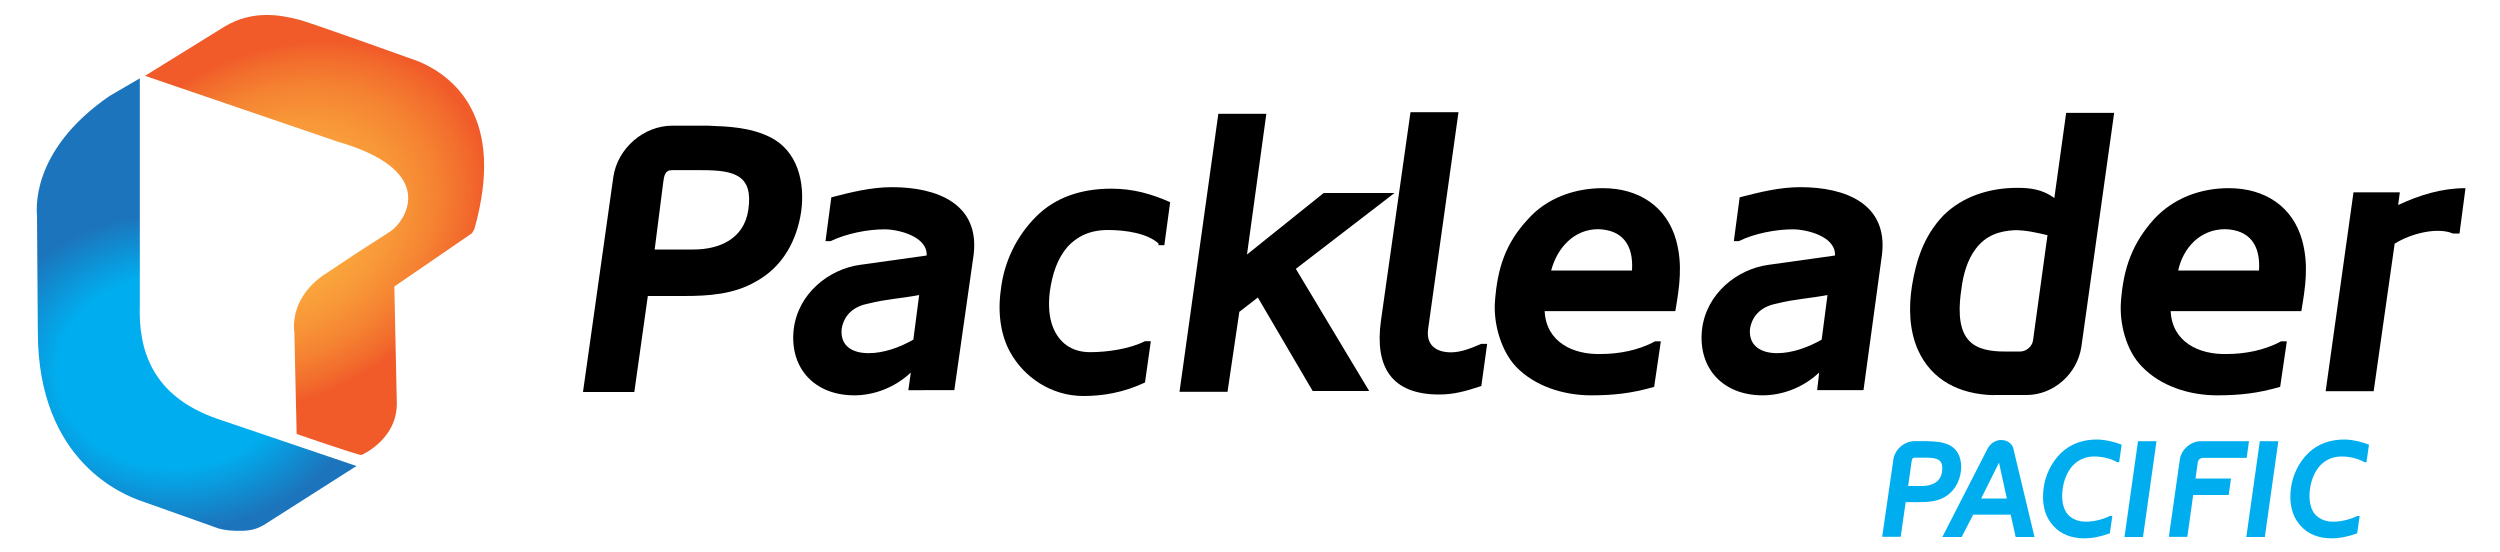 <?xml version="1.0" encoding="utf-8"?>
<!-- Generator: Adobe Illustrator 17.1.0, SVG Export Plug-In . SVG Version: 6.00 Build 0)  -->
<!DOCTYPE svg PUBLIC "-//W3C//DTD SVG 1.1//EN" "http://www.w3.org/Graphics/SVG/1.1/DTD/svg11.dtd">
<svg version="1.1" id="Layer_1" xmlns="http://www.w3.org/2000/svg" xmlns:xlink="http://www.w3.org/1999/xlink" x="0px" y="0px"
	 viewBox="0 579.6 1500 331.5" enable-background="new 0 579.6 1500 331.5" xml:space="preserve">
<g>
	<g enable-background="new    ">
		<path fill="#00AEEF" d="M1136,855.5c0.8-6.2,6.6-11.2,12.7-11.2h7.6c4.8,0.2,9.3,0.3,13.6,2.5c5.6,2.9,7.5,9.5,6.6,15.9
			c-0.9,6.1-3.9,11.8-9.8,15.2c-4.8,2.7-10.3,3-15.5,3h-7.8l-3,20.8h-11.1L1136,855.5z M1144.9,871.2h8.4c5.4,0,11-2.1,11.9-8.5
			c1.1-7.5-2.9-8.5-9.9-8.5h-6.6c-1.4,0-1.6,1.3-1.8,2.7L1144.9,871.2z"/>
		<path fill="#00AEEF" d="M1192.6,848.7c1.6-3.1,4.8-5.1,8.1-5.1c3.5,0,6.6,2.1,7.3,5.1l12.7,53.1h-11.3l-3-13.4h-22.5l-6.9,13.4
			h-11.6L1192.6,848.7z M1188.7,878.7h15.4l-4.7-21.5L1188.7,878.7z"/>
		<path fill="#00AEEF" d="M1273,846.4l-1.5,10.5h-1.3c-3.5-2.1-8.9-3.4-13.3-3.4c-4.8-0.1-9.4,1.5-13.1,5.3
			c-3.6,3.8-5.6,9.4-6.2,14.2c-0.7,4.8-0.3,10.6,2.4,14.4c2.6,3.5,6.9,5.3,11.7,5.2c4.4,0,10.1-1.3,14.2-3.4h1.5l-1.5,10.4
			c-5.4,1.9-10,3-15.5,3c-7.2,0-14-2.4-18.4-7.5c-5.6-6.1-7-14.3-5.8-22.9c1-7.2,4.4-14.9,10.3-20.7c6.2-6,13.8-8.2,21.9-8.2
			C1263.9,843.5,1268.2,844.6,1273,846.4z"/>
		<path fill="#00AEEF" d="M1285.8,901.8h-11.1l8.1-57.5h11.1L1285.8,901.8z"/>
		<path fill="#00AEEF" d="M1320.6,844.3h28.8l-1.4,10h-26.3c-1.4,0-2.8,1.2-3,2.5l-1.4,9.9h21.3l-1.4,9.9h-21.3l-3.5,25.1h-11.1
			l6.6-46.4C1308.7,849.3,1314.5,844.3,1320.6,844.3z"/>
		<path fill="#00AEEF" d="M1358.9,901.8h-11.1l8.1-57.5h11.1L1358.9,901.8z"/>
		<path fill="#00AEEF" d="M1421.4,846.4l-1.5,10.5h-1.3c-3.5-2.1-8.9-3.4-13.3-3.4c-4.8-0.1-9.4,1.5-13.1,5.3
			c-3.6,3.8-5.6,9.4-6.2,14.2c-0.7,4.8-0.3,10.6,2.4,14.4c2.6,3.5,6.9,5.3,11.7,5.2c4.4,0,10.1-1.3,14.2-3.4h1.5l-1.5,10.4
			c-5.4,1.9-10,3-15.5,3c-7.2,0-14-2.4-18.4-7.5c-5.6-6.1-7-14.3-5.8-22.9c1-7.2,4.4-14.9,10.3-20.7c6.2-6,13.8-8.2,21.9-8.2
			C1412.3,843.5,1416.6,844.6,1421.4,846.4z"/>
	</g>
	<g>
		<path d="M368,685.8c2.5-17.2,18.2-30.8,35.4-30.8h21.2c13.1,0.5,25.8,1,37.9,7.1c15.7,8.1,20.7,26.3,18.2,44.5
			c-2.5,16.7-10.6,32.9-27.3,42c-13.1,7.6-28.3,8.6-43,8.6h-21.7l-8.1,57.6h-30.8L368,685.8z M392.8,729.3h23.3
			c15.2,0,30.3-6.1,32.9-23.8c3-20.7-8.1-23.8-27.8-23.8h-18.2c-4,0-4.6,3.5-5.1,7.6L392.8,729.3z"/>
		<path d="M546.5,803.1c-9.6,9.1-22.2,13.7-33.9,13.7c-23.8,0-38.9-16.2-36.4-39.4c2.5-21.7,21.2-36.4,39.9-38.9l39.9-5.6
			c0.5-11.6-17.2-15.7-25.3-15.7c-10.1,0-22.8,2.5-32.4,7.1h-3l3.5-26.3c11.6-3,23.8-6.1,36.4-6.1c27.3,0,52.6,10.1,49,40.4
			l-11.6,81.4H545L546.5,803.1z M521.2,791.5c9.1,0,18.7-3.5,26.8-8.1l3.5-26.8c-10.1,2-20.2,2.5-30.3,5.1
			c-8.1,1.5-14.7,6.1-16.2,15.2C504,787.4,511.6,791.5,521.2,791.5z"/>
		<path d="M695.1,725.7c-6.6-6.1-19.7-8.1-30.3-8.1c-11.1,0-18.7,4-24.3,10.1c-6.1,7.1-9.1,16.2-10.6,26.8c-1,8.1-0.5,15.7,2,21.7
			c3.5,8.6,10.6,14.7,22.2,14.7c10.6,0,23.8-2,32.9-6.6h3.5l-3.5,24.8c-13.1,6.1-25.3,8.1-36.9,8.1c-19.7,0-35.9-11.6-44-26.3
			c-5.6-10.1-7.6-23.3-5.6-37.4c2-17.7,10.1-32.9,21.2-44c11.6-11.6,27.3-16.7,45-16.7c13.1,0,23.8,3,35.4,8.1l-3.5,25.8h-3.5V725.7
			z"/>
		<path d="M821.5,814.2h-33.9l-32.9-56.1l-11.1,8.6l-7.1,48h-28.8L731,647.9h28.8l-11.6,84.4l46-36.9h42.5l-59.2,45.5L821.5,814.2
			L821.5,814.2z"/>
		<path d="M856.9,776.8c-1.5,10.1,5.1,14.2,13.7,14.2c6.1,0,12.1-2.5,18.2-5.1h3.5l-3.5,25.3c-9.1,3-16.2,5.1-25.3,5.1
			c-28.3,0-38.9-16.2-34.9-44.5l17.7-124.9h28.8L856.9,776.8z"/>
		<path d="M960.6,792c10.1,0,22.2-2,32.4-7.6h3.5l-4,27.3c-13.7,4-24.8,5.1-37.9,5.1c-16.7,0-33.9-5.6-45-17.2
			c-9.1-9.6-13.7-26.3-12.6-39.4c1.5-20.2,6.6-34.9,19.7-49c11.1-12.6,27.8-18.7,45-18.7c21.7,0,38.4,11.1,44,31.3
			c4,14.7,2,27.8-0.5,42.5h-78.4C927.7,784.9,943.9,792.5,960.6,792z M930.7,741.9h48.5c1-15.2-5.6-24.3-20.2-24.8
			C944.4,717.1,934.3,728.3,930.7,741.9z"/>
		<path d="M1091.5,803.1c-9.6,9.1-22.2,13.7-33.9,13.7c-23.8,0-38.9-16.2-36.4-39.4c2.5-21.7,21.2-36.4,39.9-38.9l39.9-5.6
			c0.5-11.6-17.2-15.7-25.3-15.7c-10.1,0-23.3,2.5-32.4,7.1h-3l3.5-26.3c11.6-3,23.8-6.1,36.4-6.1c27.3,0,52.6,10.1,49,40.4
			l-11.1,81.4h-27.8L1091.5,803.1z M1066.2,791.5c9.1,0,18.7-3.5,26.8-8.1l3.5-26.8c-10.1,2-20.2,2.5-30.3,5.1
			c-8.1,1.5-14.7,6.1-16.2,15.2C1049,787.4,1057.1,791.5,1066.2,791.5z"/>
		<path d="M1196.2,816.7c-20.7-0.5-37.4-9.1-45.5-27.3c-5.1-11.6-5.6-25.3-3.5-38.4c2.5-15.2,7.1-29.8,18.7-42
			c11.6-11.6,27.8-16.7,44.5-16.7c8.1,0,15.2,1,22.2,6.1l7.1-51.1h28.8l-19.7,140.5c-2.5,16.2-16.7,28.8-32.9,28.8H1196.2z
			 M1228.5,720.7c-6.6-1.5-12.6-3-19.7-3c-9.1,0.5-17.2,3-23.3,11.1c-5.1,6.6-7.6,15.7-8.6,23.8c-1.5,9.6-2.5,23.3,4,30.8
			c5.1,6.1,14.2,7.1,21.7,7.1h9.6c3.5,0,7.1-3,7.6-6.6L1228.5,720.7z"/>
		<path d="M1336.2,792c10.1,0,22.2-2,32.4-7.6h3.5l-4,27.3c-13.7,4-24.8,5.1-37.9,5.1c-16.7,0-33.9-5.6-45-17.2
			c-9.6-9.6-13.7-26.3-12.6-39.4c1.5-20.2,7.1-34.9,19.7-49c11.6-12.6,27.8-18.7,45-18.7c21.7,0,38.4,11.1,44,31.3
			c4,14.7,2,27.8-0.5,42.5h-78.4C1303.3,784.9,1319.5,792.5,1336.2,792z M1306.9,741.9h48.5c1-15.2-5.6-24.3-20.2-24.8
			C1320,717.1,1309.9,728.3,1306.9,741.9z"/>
		<path d="M1475.7,719.7h-4c-9.1-4-25.3,0-34.9,6.1l-12.6,88.5h-28.8l16.7-119.3h27.8l-1,7.6c13.1-6.1,26.3-10.1,40.4-10.1
			L1475.7,719.7z"/>
	</g>
	<g>
		
			<radialGradient id="SVGID_1_" cx="32.801" cy="1470.858" r="29.061" gradientTransform="matrix(4.358 -2.562 -1.982 -3.373 2938.553 5760.707)" gradientUnits="userSpaceOnUse">
			<stop  offset="1.871410e-02" style="stop-color:#FBB040"/>
			<stop  offset="0.192" style="stop-color:#FBAD3F"/>
			<stop  offset="0.356" style="stop-color:#FAA53C"/>
			<stop  offset="0.517" style="stop-color:#F89738"/>
			<stop  offset="0.676" style="stop-color:#F58432"/>
			<stop  offset="0.833" style="stop-color:#F26A2C"/>
			<stop  offset="0.906" style="stop-color:#F15A29"/>
		</radialGradient>
		<path fill="url(#SVGID_1_)" d="M251.3,616.5c0,0-57.6-20.7-70.8-24.8c-13.1-3.5-29.3-6.1-46,4L87,625.1l115.3,39.4
			c63.2,18.2,39.4,49,32.4,53.6c-3.5,2.5-16.2,10.1-36.4,23.8l-1.5,1c-22.2,13.7-20.7,32.4-20.2,35.9L178,840
			c0,0,36.4,12.6,38.9,12.6c0,0,21.2-9.1,21.2-30.8l-1.5-70.3l46.5-31.9l1.5-2.5C303.8,649.4,271.5,625.1,251.3,616.5z"/>
		
			<radialGradient id="SVGID_2_" cx="-710.575" cy="1441.896" r="22.656" gradientTransform="matrix(5.056 0 0 -4.171 3696.936 6816.771)" gradientUnits="userSpaceOnUse">
			<stop  offset="0.607" style="stop-color:#00AEEF"/>
			<stop  offset="1" style="stop-color:#1C75BC"/>
		</radialGradient>
		<path fill="url(#SVGID_2_)" d="M130.4,830.9c-39.4-13.7-47.5-41.5-46.5-68.8V626.6l-18.2,10.6C17.2,670.6,22.2,707,22.2,709
			l0.5,69.8c0,78.9,53.1,98.1,61.2,101.1l47,16.7c5.1,1.5,9.6,1.5,13.7,1.5c7.1,0,11.1-2,13.7-3.5l55.6-35.4L130.4,830.9z"/>
	</g>
</g>
</svg>
